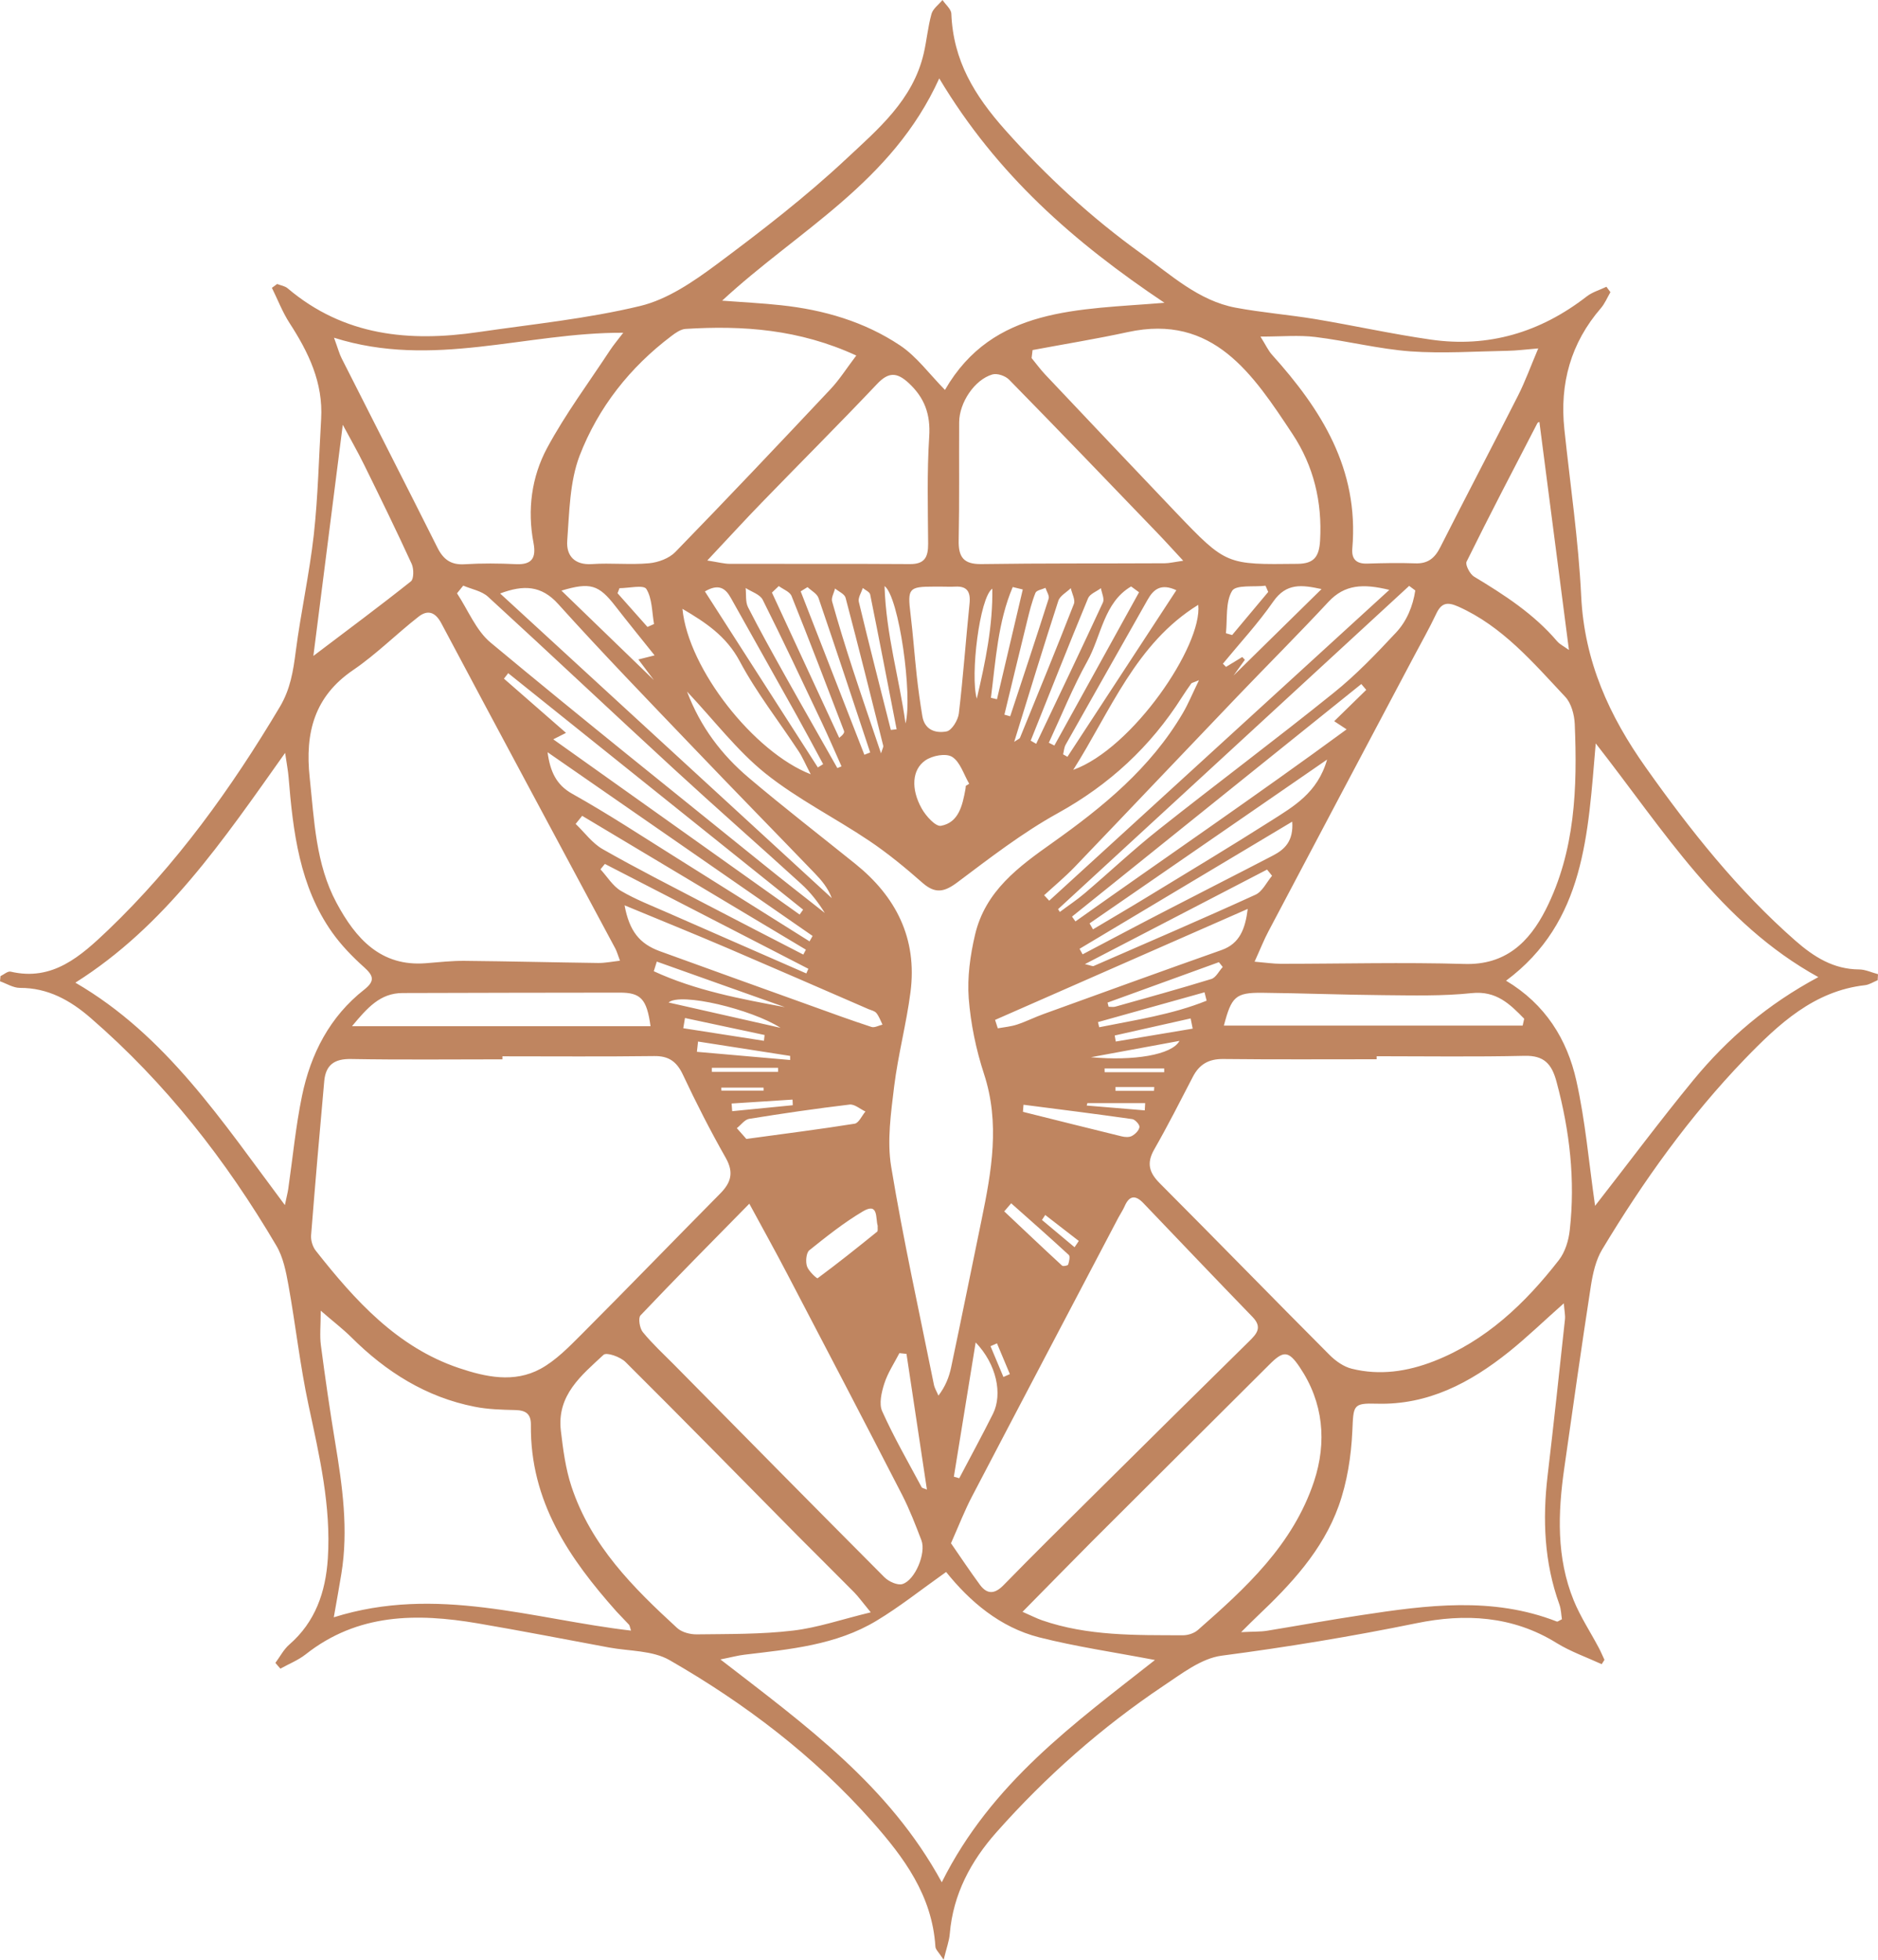 <svg xmlns="http://www.w3.org/2000/svg" width="23" height="24" viewBox="0 0 23 24" fill="none">
  <path d="M22.996 12.004C22.944 12.025 22.894 12.059 22.84 12.065C22.217 12.136 21.786 12.538 21.369 12.969C20.692 13.672 20.126 14.463 19.621 15.303C19.544 15.431 19.508 15.594 19.484 15.745C19.369 16.489 19.264 17.233 19.158 17.978C19.079 18.528 19.06 19.076 19.274 19.601C19.356 19.801 19.476 19.983 19.577 20.173C19.604 20.223 19.626 20.276 19.65 20.327C19.639 20.345 19.628 20.363 19.616 20.38C19.431 20.295 19.236 20.227 19.064 20.121C18.523 19.785 17.935 19.758 17.35 19.878C16.557 20.04 15.763 20.171 14.961 20.276C14.712 20.309 14.472 20.497 14.248 20.646C13.493 21.152 12.811 21.753 12.203 22.439C11.893 22.789 11.673 23.193 11.632 23.682C11.625 23.77 11.592 23.855 11.557 24C11.497 23.908 11.458 23.875 11.456 23.84C11.417 23.211 11.068 22.744 10.683 22.309C9.968 21.501 9.121 20.86 8.201 20.331C7.991 20.21 7.71 20.222 7.46 20.176C6.923 20.076 6.388 19.972 5.85 19.88C5.106 19.754 4.382 19.755 3.742 20.261C3.65 20.333 3.537 20.377 3.434 20.435C3.413 20.412 3.393 20.388 3.373 20.364C3.429 20.289 3.474 20.2 3.542 20.141C3.861 19.864 3.988 19.5 4.015 19.085C4.056 18.444 3.912 17.829 3.779 17.209C3.675 16.725 3.621 16.23 3.533 15.741C3.503 15.574 3.468 15.395 3.384 15.254C2.766 14.204 2.026 13.26 1.112 12.468C0.859 12.248 0.585 12.097 0.244 12.098C0.163 12.098 0.081 12.046 0 12.017C0.002 11.996 0.004 11.975 0.006 11.954C0.047 11.935 0.094 11.891 0.13 11.899C0.645 12.02 0.988 11.71 1.325 11.389C2.16 10.589 2.832 9.656 3.427 8.657C3.557 8.438 3.591 8.218 3.622 7.978C3.684 7.5 3.789 7.029 3.843 6.55C3.895 6.08 3.905 5.605 3.933 5.131C3.959 4.685 3.778 4.314 3.546 3.956C3.46 3.823 3.401 3.669 3.33 3.525C3.351 3.509 3.373 3.493 3.394 3.478C3.437 3.495 3.489 3.502 3.523 3.531C4.215 4.117 5.016 4.19 5.858 4.067C6.52 3.97 7.191 3.904 7.841 3.747C8.174 3.667 8.491 3.45 8.775 3.239C9.322 2.832 9.865 2.413 10.363 1.947C10.751 1.584 11.18 1.227 11.313 0.654C11.35 0.494 11.364 0.328 11.408 0.171C11.426 0.106 11.496 0.057 11.543 0C11.58 0.056 11.649 0.111 11.651 0.168C11.674 0.743 11.934 1.168 12.309 1.59C12.817 2.161 13.367 2.667 13.978 3.106C14.339 3.365 14.679 3.683 15.133 3.768C15.454 3.828 15.781 3.854 16.104 3.907C16.578 3.986 17.049 4.091 17.524 4.159C18.228 4.26 18.864 4.072 19.433 3.63C19.503 3.576 19.593 3.551 19.674 3.512L19.723 3.578C19.685 3.643 19.655 3.717 19.606 3.774C19.239 4.199 19.099 4.695 19.159 5.258C19.231 5.939 19.332 6.619 19.365 7.302C19.404 8.102 19.71 8.77 20.157 9.4C20.701 10.168 21.281 10.899 21.986 11.518C22.216 11.72 22.456 11.87 22.767 11.872C22.845 11.872 22.922 11.91 23 11.93C22.999 11.954 22.998 11.979 22.996 12.003V12.004ZM6.153 12.936C6.153 12.948 6.153 12.961 6.153 12.973C5.534 12.973 4.914 12.98 4.296 12.969C4.097 12.966 3.989 13.04 3.971 13.24C3.914 13.868 3.86 14.498 3.81 15.127C3.805 15.189 3.829 15.268 3.867 15.316C4.349 15.928 4.866 16.499 5.619 16.753C5.948 16.864 6.296 16.939 6.62 16.763C6.807 16.661 6.966 16.497 7.121 16.342C7.691 15.771 8.253 15.19 8.821 14.616C8.952 14.483 8.99 14.361 8.889 14.181C8.701 13.85 8.527 13.509 8.365 13.164C8.288 12.999 8.189 12.93 8.01 12.933C7.391 12.941 6.773 12.936 6.154 12.936L6.153 12.936ZM16.86 12.935V12.972C16.234 12.972 15.608 12.976 14.981 12.969C14.808 12.967 14.69 13.03 14.609 13.187C14.454 13.486 14.302 13.786 14.135 14.078C14.039 14.247 14.075 14.362 14.205 14.492C14.9 15.189 15.587 15.895 16.283 16.593C16.358 16.668 16.457 16.738 16.556 16.762C16.899 16.847 17.235 16.797 17.563 16.669C18.196 16.421 18.676 15.966 19.092 15.431C19.168 15.333 19.212 15.19 19.225 15.063C19.294 14.449 19.224 13.847 19.064 13.252C19.005 13.027 18.909 12.925 18.673 12.93C18.069 12.944 17.464 12.935 16.86 12.935L16.86 12.935ZM15.365 11.777C15.505 11.789 15.596 11.803 15.687 11.803C16.437 11.803 17.187 11.783 17.936 11.805C18.435 11.82 18.726 11.543 18.932 11.137C19.292 10.424 19.319 9.647 19.286 8.866C19.281 8.752 19.243 8.611 19.17 8.534C18.776 8.114 18.4 7.67 17.861 7.429C17.722 7.367 17.651 7.383 17.587 7.522C17.504 7.698 17.407 7.867 17.317 8.038C16.722 9.16 16.128 10.282 15.535 11.405C15.48 11.508 15.437 11.619 15.365 11.777H15.365ZM7.593 11.765C7.567 11.695 7.555 11.653 7.536 11.616C6.825 10.288 6.111 8.962 5.405 7.633C5.328 7.488 5.233 7.468 5.125 7.553C4.854 7.765 4.608 8.013 4.326 8.205C3.852 8.527 3.733 8.97 3.793 9.524C3.849 10.049 3.866 10.579 4.12 11.054C4.357 11.497 4.665 11.839 5.214 11.796C5.373 11.784 5.533 11.765 5.692 11.767C6.237 11.772 6.782 11.786 7.326 11.793C7.409 11.794 7.491 11.777 7.593 11.765ZM19.535 14.767C19.945 14.242 20.332 13.722 20.742 13.223C21.158 12.719 21.647 12.299 22.269 11.966C21.065 11.302 20.381 10.174 19.543 9.104C19.447 10.217 19.414 11.288 18.445 12.01C18.925 12.297 19.193 12.727 19.306 13.236C19.416 13.728 19.459 14.236 19.535 14.767ZM11.587 19.251C11.274 19.473 11.015 19.68 10.735 19.848C10.238 20.148 9.674 20.197 9.117 20.264C9.038 20.273 8.96 20.295 8.823 20.322C9.865 21.128 10.886 21.862 11.534 23.051C12.143 21.83 13.163 21.103 14.145 20.329C13.643 20.233 13.178 20.166 12.725 20.051C12.247 19.929 11.876 19.611 11.588 19.252L11.587 19.251ZM15.197 19.988C15.349 19.98 15.433 19.984 15.516 19.971C15.902 19.908 16.288 19.837 16.676 19.779C17.477 19.657 18.279 19.55 19.067 19.858C19.077 19.862 19.093 19.847 19.129 19.83C19.12 19.774 19.119 19.708 19.098 19.649C18.912 19.135 18.89 18.607 18.954 18.068C19.029 17.433 19.097 16.797 19.166 16.16C19.172 16.107 19.159 16.052 19.152 15.961C18.908 16.177 18.702 16.377 18.48 16.555C18.004 16.936 17.487 17.208 16.862 17.19C16.564 17.181 16.577 17.212 16.562 17.527C16.548 17.835 16.498 18.154 16.395 18.442C16.198 18.989 15.809 19.404 15.399 19.792C15.348 19.84 15.299 19.89 15.199 19.989L15.197 19.988ZM3.489 14.758C3.512 14.646 3.524 14.604 3.53 14.561C3.585 14.182 3.621 13.798 3.698 13.424C3.805 12.903 4.041 12.448 4.461 12.119C4.597 12.012 4.573 11.947 4.457 11.843C4.315 11.716 4.179 11.575 4.068 11.419C3.668 10.854 3.589 10.187 3.534 9.515C3.528 9.44 3.513 9.365 3.492 9.22C2.726 10.3 2.02 11.342 0.923 12.034C2.034 12.679 2.716 13.726 3.489 14.758ZM11.503 0.96C10.924 2.238 9.775 2.819 8.844 3.682C9.106 3.702 9.337 3.713 9.566 3.738C10.087 3.794 10.586 3.938 11.026 4.232C11.228 4.368 11.382 4.581 11.573 4.775C12.161 3.756 13.204 3.796 14.261 3.708C13.151 2.964 12.21 2.142 11.503 0.96L11.503 0.96ZM7.728 19.969C7.713 19.923 7.712 19.906 7.703 19.896C7.653 19.841 7.6 19.79 7.55 19.735C6.973 19.086 6.491 18.389 6.502 17.45C6.504 17.311 6.435 17.271 6.311 17.268C6.144 17.264 5.975 17.26 5.812 17.227C5.222 17.111 4.73 16.803 4.301 16.375C4.196 16.271 4.077 16.181 3.928 16.051C3.928 16.237 3.914 16.358 3.93 16.475C3.982 16.871 4.039 17.266 4.104 17.659C4.193 18.196 4.27 18.732 4.18 19.277C4.154 19.435 4.126 19.592 4.088 19.806C5.348 19.41 6.521 19.829 7.729 19.969H7.728ZM11.646 18.898C11.76 19.063 11.877 19.239 12.002 19.409C12.092 19.53 12.185 19.521 12.292 19.411C12.659 19.035 13.032 18.667 13.405 18.297C14.034 17.672 14.665 17.049 15.297 16.427C15.388 16.337 15.465 16.258 15.341 16.129C14.893 15.667 14.449 15.2 14.004 14.735C13.908 14.634 13.832 14.636 13.773 14.773C13.752 14.821 13.722 14.864 13.697 14.911C13.1 16.048 12.501 17.184 11.906 18.323C11.816 18.494 11.746 18.675 11.647 18.899L11.646 18.898ZM8.415 8.471C8.58 8.906 8.84 9.245 9.168 9.523C9.595 9.885 10.038 10.227 10.475 10.579C10.97 10.977 11.236 11.489 11.151 12.149C11.101 12.536 10.999 12.916 10.951 13.303C10.912 13.628 10.862 13.969 10.914 14.286C11.062 15.182 11.259 16.069 11.438 16.959C11.448 17.005 11.475 17.047 11.493 17.091C11.579 16.979 11.624 16.863 11.649 16.743C11.776 16.141 11.898 15.537 12.022 14.935C12.144 14.342 12.249 13.755 12.051 13.151C11.954 12.854 11.888 12.538 11.864 12.225C11.845 11.97 11.882 11.7 11.941 11.449C12.067 10.91 12.477 10.613 12.892 10.319C13.506 9.883 14.089 9.409 14.485 8.735C14.553 8.62 14.604 8.494 14.684 8.33C14.613 8.36 14.596 8.361 14.589 8.371C14.55 8.425 14.512 8.481 14.476 8.537C14.089 9.147 13.583 9.611 12.956 9.958C12.522 10.198 12.123 10.507 11.723 10.807C11.565 10.925 11.455 10.947 11.302 10.815C11.092 10.63 10.874 10.45 10.643 10.295C10.223 10.013 9.765 9.785 9.371 9.469C9.026 9.191 8.748 8.824 8.416 8.471H8.415ZM10.664 19.745C10.56 19.619 10.514 19.554 10.46 19.499C10.231 19.267 9.999 19.039 9.77 18.808C9.068 18.098 8.369 17.384 7.661 16.68C7.597 16.616 7.429 16.557 7.391 16.592C7.124 16.841 6.817 17.084 6.869 17.522C6.896 17.752 6.927 17.988 6.999 18.205C7.239 18.93 7.756 19.444 8.292 19.936C8.35 19.99 8.453 20.016 8.534 20.015C8.927 20.01 9.321 20.015 9.71 19.969C10.013 19.934 10.308 19.831 10.665 19.745H10.664ZM9.176 14.742C8.707 15.219 8.271 15.659 7.844 16.109C7.814 16.14 7.834 16.268 7.873 16.314C7.99 16.457 8.127 16.583 8.257 16.714C9.114 17.583 9.971 18.452 10.833 19.317C10.886 19.369 10.991 19.417 11.052 19.399C11.208 19.351 11.344 19.019 11.285 18.864C11.213 18.676 11.14 18.486 11.049 18.308C10.584 17.404 10.114 16.504 9.643 15.604C9.496 15.322 9.341 15.044 9.177 14.741L9.176 14.742ZM10.487 4.354C9.789 4.032 9.098 3.984 8.396 4.028C8.337 4.032 8.275 4.075 8.224 4.114C7.717 4.496 7.327 4.988 7.098 5.582C6.977 5.9 6.973 6.271 6.947 6.62C6.933 6.806 7.037 6.922 7.25 6.908C7.482 6.892 7.716 6.919 7.948 6.898C8.06 6.888 8.194 6.839 8.271 6.76C8.912 6.101 9.543 5.434 10.173 4.764C10.282 4.648 10.369 4.509 10.487 4.354ZM12.523 19.739C12.633 19.787 12.695 19.819 12.76 19.842C13.323 20.037 13.906 20.024 14.489 20.026C14.55 20.026 14.624 20.002 14.67 19.962C15.255 19.449 15.834 18.921 16.093 18.142C16.252 17.66 16.209 17.174 15.917 16.742C15.778 16.535 15.715 16.541 15.543 16.714C14.82 17.435 14.097 18.154 13.374 18.876C13.099 19.152 12.827 19.431 12.523 19.739ZM12.646 4.287C12.642 4.319 12.638 4.352 12.634 4.385C12.689 4.452 12.74 4.522 12.799 4.585C13.333 5.15 13.866 5.714 14.402 6.276C15.019 6.922 15.021 6.915 15.892 6.905C16.095 6.903 16.155 6.815 16.167 6.623C16.195 6.147 16.088 5.706 15.83 5.316C15.345 4.583 14.859 3.839 13.812 4.067C13.425 4.151 13.035 4.214 12.646 4.287V4.287ZM4.091 4.137C4.14 4.27 4.156 4.335 4.186 4.392C4.577 5.166 4.972 5.938 5.36 6.712C5.433 6.856 5.528 6.92 5.69 6.91C5.9 6.897 6.112 6.899 6.322 6.909C6.513 6.917 6.569 6.834 6.534 6.649C6.456 6.242 6.511 5.839 6.7 5.487C6.925 5.069 7.21 4.687 7.47 4.291C7.512 4.227 7.561 4.169 7.633 4.075C6.436 4.07 5.303 4.519 4.091 4.136L4.091 4.137ZM15.437 4.122C15.504 4.229 15.533 4.294 15.578 4.344C16.18 5.013 16.645 5.741 16.562 6.715C16.55 6.849 16.613 6.906 16.744 6.902C16.94 6.896 17.137 6.892 17.333 6.899C17.486 6.905 17.572 6.836 17.64 6.7C17.954 6.079 18.278 5.464 18.592 4.844C18.68 4.67 18.747 4.484 18.839 4.267C18.681 4.28 18.574 4.294 18.466 4.296C18.069 4.303 17.67 4.331 17.275 4.303C16.885 4.274 16.5 4.175 16.11 4.127C15.907 4.102 15.699 4.122 15.438 4.122H15.437ZM14.491 6.867C14.359 6.725 14.264 6.619 14.166 6.518C13.566 5.894 12.966 5.269 12.36 4.651C12.314 4.603 12.212 4.568 12.153 4.586C11.935 4.65 11.749 4.931 11.747 5.169C11.744 5.651 11.751 6.133 11.741 6.615C11.736 6.827 11.805 6.91 12.017 6.908C12.766 6.897 13.515 6.902 14.265 6.898C14.319 6.898 14.373 6.884 14.491 6.867V6.867ZM8.662 6.864C8.801 6.886 8.87 6.905 8.939 6.905C9.675 6.907 10.41 6.903 11.145 6.908C11.323 6.909 11.368 6.825 11.367 6.658C11.364 6.221 11.352 5.783 11.38 5.348C11.398 5.072 11.322 4.869 11.127 4.689C10.985 4.559 10.883 4.553 10.742 4.702C10.278 5.192 9.801 5.668 9.332 6.152C9.122 6.368 8.919 6.591 8.662 6.864ZM3.839 8.032C4.257 7.715 4.65 7.424 5.033 7.119C5.069 7.09 5.069 6.965 5.042 6.906C4.855 6.498 4.658 6.095 4.46 5.693C4.378 5.526 4.285 5.365 4.198 5.202C4.077 6.158 3.959 7.086 3.838 8.032H3.839ZM18.853 5.167C18.853 5.167 18.833 5.172 18.828 5.183C18.536 5.747 18.242 6.309 17.961 6.879C17.943 6.916 18.002 7.031 18.052 7.061C18.422 7.284 18.784 7.517 19.071 7.854C19.102 7.89 19.147 7.911 19.215 7.96C19.091 7.005 18.972 6.087 18.853 5.167ZM18.648 12.56L18.667 12.476C18.491 12.295 18.325 12.131 18.025 12.162C17.666 12.2 17.301 12.19 16.94 12.187C16.446 12.183 15.952 12.163 15.459 12.158C15.132 12.155 15.082 12.204 14.989 12.56H18.649H18.648ZM7.967 12.566C7.921 12.233 7.847 12.156 7.591 12.156C6.705 12.156 5.819 12.159 4.932 12.161C4.656 12.161 4.5 12.341 4.311 12.567H7.966L7.967 12.566ZM5.674 7.171C5.648 7.202 5.623 7.234 5.597 7.266C5.732 7.47 5.83 7.721 6.008 7.869C7.106 8.783 8.221 9.673 9.332 10.571C9.586 10.777 9.844 10.977 10.101 11.18C10.018 11.045 9.923 10.925 9.812 10.824C9.294 10.352 8.767 9.89 8.251 9.415C7.491 8.716 6.739 8.006 5.977 7.308C5.898 7.236 5.776 7.216 5.674 7.172V7.171ZM12.788 10.964C12.809 10.986 12.829 11.008 12.85 11.03C14.225 9.773 15.6 8.516 17.015 7.224C16.692 7.145 16.468 7.158 16.27 7.37C15.908 7.759 15.532 8.135 15.164 8.519C14.494 9.219 13.828 9.922 13.158 10.621C13.041 10.742 12.911 10.85 12.787 10.964H12.788ZM12.959 11.135C12.966 11.146 12.973 11.156 12.98 11.168C13.082 11.091 13.189 11.021 13.286 10.938C13.589 10.68 13.88 10.405 14.191 10.159C14.901 9.596 15.627 9.054 16.332 8.486C16.607 8.266 16.854 8.007 17.096 7.748C17.228 7.608 17.304 7.424 17.333 7.231L17.258 7.175C15.825 8.495 14.392 9.815 12.958 11.134L12.959 11.135ZM6.125 7.268C7.479 8.512 8.833 9.755 10.187 10.999C10.14 10.873 10.061 10.78 9.976 10.692C9.484 10.181 8.987 9.674 8.497 9.161C7.939 8.578 7.378 7.998 6.837 7.398C6.63 7.167 6.41 7.161 6.125 7.268H6.125ZM11.523 7.184C11.494 7.184 11.466 7.184 11.436 7.184C11.13 7.184 11.113 7.206 11.151 7.517C11.182 7.771 11.2 8.026 11.228 8.28C11.246 8.443 11.269 8.607 11.296 8.77C11.325 8.946 11.467 8.982 11.594 8.957C11.657 8.944 11.733 8.819 11.743 8.738C11.796 8.291 11.828 7.84 11.874 7.392C11.889 7.247 11.844 7.176 11.699 7.184C11.641 7.187 11.582 7.184 11.524 7.184L11.523 7.184ZM7.649 11.087C7.708 11.403 7.832 11.557 8.079 11.648C8.696 11.872 9.313 12.094 9.931 12.316C10.177 12.405 10.424 12.495 10.672 12.576C10.711 12.589 10.762 12.558 10.808 12.548C10.784 12.5 10.766 12.446 10.733 12.406C10.712 12.38 10.669 12.372 10.636 12.358C10.06 12.108 9.485 11.857 8.908 11.61C8.501 11.436 8.09 11.27 7.649 11.087ZM16.733 8.449L16.672 8.377C15.491 9.326 14.31 10.276 13.129 11.225C13.143 11.245 13.157 11.265 13.171 11.284C14.27 10.503 15.384 9.745 16.492 8.932C16.403 8.873 16.368 8.85 16.34 8.832C16.48 8.695 16.607 8.572 16.733 8.448V8.449ZM13.144 9.428C13.872 9.166 14.729 7.904 14.675 7.407C13.91 7.878 13.599 8.711 13.144 9.428ZM12.187 12.491C12.198 12.525 12.209 12.559 12.22 12.593C12.299 12.579 12.38 12.572 12.456 12.547C12.566 12.511 12.672 12.457 12.781 12.418C13.508 12.155 14.234 11.891 14.962 11.634C15.184 11.555 15.251 11.373 15.281 11.131C14.249 11.584 13.218 12.037 12.187 12.49L12.187 12.491ZM9.929 9.482C9.861 9.352 9.828 9.271 9.78 9.199C9.539 8.832 9.265 8.484 9.059 8.097C8.892 7.785 8.637 7.621 8.358 7.456C8.429 8.195 9.238 9.214 9.929 9.482V9.482ZM6.776 9.054C7.796 9.78 8.795 10.491 9.793 11.2C9.807 11.18 9.822 11.16 9.836 11.14C8.632 10.175 7.428 9.21 6.224 8.244C6.206 8.267 6.189 8.289 6.172 8.311C6.422 8.53 6.672 8.748 6.932 8.975C6.871 9.005 6.837 9.023 6.776 9.054ZM9.914 11.529C9.927 11.506 9.939 11.484 9.952 11.462C8.87 10.712 7.788 9.962 6.706 9.212C6.738 9.448 6.812 9.612 7.01 9.722C7.443 9.964 7.86 10.239 8.282 10.503C8.826 10.844 9.37 11.187 9.914 11.528L9.914 11.529ZM16.253 9.302C15.259 9.987 14.301 10.648 13.344 11.308C13.358 11.332 13.372 11.357 13.386 11.381C13.614 11.245 13.844 11.111 14.071 10.972C14.57 10.668 15.072 10.366 15.566 10.052C15.842 9.876 16.136 9.711 16.253 9.302ZM7.13 9.991C7.103 10.024 7.077 10.057 7.05 10.09C7.16 10.195 7.254 10.327 7.381 10.399C7.8 10.638 8.231 10.856 8.659 11.08C9.051 11.285 9.445 11.487 9.838 11.69L9.87 11.63C8.956 11.084 8.043 10.537 7.13 9.991ZM13.221 11.619C13.234 11.642 13.246 11.665 13.259 11.687C13.613 11.501 13.966 11.313 14.322 11.13C14.744 10.911 15.168 10.697 15.59 10.477C15.735 10.402 15.843 10.299 15.826 10.062C14.935 10.594 14.079 11.106 13.222 11.619H13.221ZM8.076 8.394C8.073 8.397 8.069 8.401 8.065 8.404C7.987 8.301 7.909 8.197 7.818 8.076C7.892 8.057 7.942 8.045 8.017 8.026C7.846 7.812 7.688 7.618 7.535 7.421C7.333 7.161 7.23 7.127 6.876 7.233C7.284 7.627 7.68 8.011 8.076 8.394ZM15.008 8.411C15.001 8.405 14.994 8.398 14.987 8.391C15.38 8.005 15.773 7.619 16.185 7.214C15.944 7.162 15.754 7.136 15.593 7.368C15.407 7.636 15.184 7.876 14.977 8.128C14.99 8.142 15.003 8.154 15.015 8.167C15.082 8.127 15.148 8.087 15.214 8.046C15.225 8.057 15.235 8.069 15.246 8.08L15.008 8.411H15.008ZM11.828 9.624C11.841 9.615 11.855 9.607 11.87 9.598C11.803 9.484 11.759 9.33 11.661 9.269C11.584 9.221 11.419 9.253 11.333 9.312C11.169 9.424 11.154 9.662 11.288 9.901C11.339 9.993 11.459 10.126 11.525 10.113C11.741 10.073 11.787 9.864 11.823 9.669C11.826 9.654 11.827 9.639 11.828 9.624H11.828ZM11.101 16.58C11.072 16.577 11.043 16.574 11.015 16.571C10.951 16.695 10.872 16.813 10.83 16.944C10.796 17.05 10.763 17.192 10.804 17.282C10.947 17.601 11.122 17.904 11.287 18.212C11.293 18.225 11.319 18.227 11.352 18.242C11.267 17.677 11.184 17.129 11.102 16.581L11.101 16.58ZM11.949 16.44C11.854 17.024 11.768 17.554 11.682 18.084C11.703 18.09 11.726 18.097 11.748 18.103C11.886 17.84 12.028 17.58 12.161 17.314C12.281 17.073 12.205 16.706 11.949 16.44H11.949ZM13.02 9.238C13.037 9.248 13.055 9.258 13.073 9.268C13.514 8.592 13.957 7.916 14.407 7.228C14.219 7.141 14.127 7.216 14.054 7.346C13.72 7.938 13.384 8.528 13.051 9.12C13.032 9.154 13.03 9.198 13.02 9.238ZM10.017 9.398C10.038 9.385 10.06 9.371 10.081 9.358C9.974 9.159 9.868 8.96 9.758 8.763C9.49 8.282 9.219 7.802 8.95 7.321C8.884 7.202 8.799 7.145 8.633 7.243C9.098 7.968 9.557 8.683 10.016 9.398H10.017ZM7.408 10.58C7.39 10.602 7.372 10.624 7.354 10.646C7.436 10.735 7.504 10.85 7.603 10.909C7.785 11.016 7.985 11.093 8.178 11.178C8.744 11.427 9.309 11.673 9.875 11.921C9.883 11.902 9.892 11.883 9.9 11.864C9.07 11.436 8.239 11.008 7.408 10.58ZM10.749 15.011C10.721 14.92 10.762 14.719 10.566 14.836C10.335 14.973 10.122 15.143 9.911 15.312C9.874 15.343 9.864 15.449 9.883 15.507C9.902 15.567 10.005 15.66 10.013 15.654C10.261 15.471 10.502 15.278 10.742 15.084C10.754 15.074 10.747 15.041 10.749 15.01L10.749 15.011ZM9.14 13.948C9.62 13.882 10.045 13.829 10.468 13.761C10.518 13.752 10.555 13.664 10.599 13.612C10.534 13.582 10.465 13.519 10.404 13.527C9.993 13.576 9.583 13.636 9.174 13.702C9.12 13.711 9.074 13.777 9.024 13.816C9.072 13.87 9.12 13.924 9.14 13.947V13.948ZM15.579 10.725C15.559 10.7 15.538 10.674 15.518 10.649C14.79 11.027 14.062 11.405 13.287 11.807C13.365 11.825 13.382 11.835 13.392 11.831C14.054 11.542 14.719 11.257 15.376 10.957C15.46 10.919 15.512 10.805 15.579 10.725V10.725ZM10.255 9.406C10.272 9.399 10.289 9.392 10.306 9.385C10.225 9.203 10.146 9.02 10.061 8.84C9.824 8.34 9.589 7.839 9.341 7.345C9.307 7.278 9.204 7.248 9.132 7.201C9.14 7.28 9.128 7.37 9.161 7.436C9.303 7.715 9.456 7.989 9.608 8.262C9.822 8.645 10.04 9.025 10.255 9.406ZM13.95 7.253C13.918 7.23 13.885 7.206 13.853 7.182C13.518 7.377 13.488 7.791 13.316 8.099C13.138 8.419 13 8.763 12.845 9.096C12.868 9.108 12.89 9.119 12.913 9.13C13.259 8.504 13.605 7.879 13.95 7.253H13.95ZM9.538 7.177C9.51 7.203 9.482 7.23 9.454 7.257C9.729 7.85 10.004 8.443 10.278 9.036C10.332 8.994 10.343 8.969 10.337 8.952C10.126 8.4 9.915 7.848 9.695 7.301C9.674 7.246 9.592 7.218 9.538 7.177ZM9.89 7.19C9.862 7.208 9.833 7.225 9.806 7.242C10.066 7.909 10.326 8.576 10.586 9.243C10.61 9.234 10.634 9.225 10.657 9.215C10.448 8.585 10.24 7.953 10.025 7.325C10.007 7.27 9.936 7.234 9.89 7.19V7.19ZM12.623 9.07C12.646 9.083 12.668 9.096 12.69 9.109C12.964 8.532 13.24 7.957 13.508 7.377C13.528 7.333 13.493 7.262 13.483 7.203C13.43 7.244 13.349 7.272 13.326 7.326C13.086 7.905 12.856 8.488 12.623 9.07H12.623ZM12.421 9.085C12.469 9.052 12.487 9.047 12.492 9.035C12.714 8.49 12.938 7.945 13.152 7.396C13.172 7.346 13.128 7.268 13.114 7.203C13.061 7.255 12.981 7.296 12.961 7.359C12.779 7.919 12.607 8.484 12.421 9.085ZM10.79 9.226C10.807 9.17 10.821 9.149 10.817 9.132C10.666 8.528 10.515 7.923 10.356 7.321C10.344 7.274 10.272 7.245 10.227 7.207C10.214 7.261 10.178 7.32 10.191 7.366C10.268 7.641 10.352 7.913 10.44 8.184C10.55 8.522 10.666 8.858 10.79 9.226ZM12.535 13.529C12.533 13.558 12.53 13.586 12.528 13.616C12.931 13.716 13.333 13.818 13.736 13.916C13.777 13.926 13.829 13.93 13.863 13.911C13.904 13.889 13.95 13.843 13.955 13.802C13.959 13.773 13.902 13.71 13.867 13.705C13.424 13.642 12.979 13.586 12.535 13.529H12.535ZM12.301 8.752C12.325 8.758 12.348 8.765 12.372 8.772C12.53 8.292 12.69 7.812 12.843 7.331C12.854 7.295 12.818 7.244 12.804 7.199C12.761 7.219 12.694 7.228 12.681 7.261C12.637 7.371 12.608 7.488 12.58 7.603C12.485 7.986 12.394 8.369 12.301 8.752ZM10.91 8.939C10.934 8.937 10.957 8.933 10.981 8.931C10.874 8.38 10.768 7.83 10.657 7.28C10.65 7.248 10.598 7.227 10.567 7.201C10.549 7.257 10.506 7.321 10.518 7.37C10.644 7.895 10.778 8.416 10.91 8.939ZM10.833 7.177C10.852 7.776 11.015 8.312 11.09 8.86C11.178 8.525 11.012 7.309 10.833 7.177ZM12.135 8.545L12.21 8.563C12.315 8.115 12.42 7.668 12.526 7.219L12.403 7.189C12.221 7.617 12.195 8.085 12.136 8.545H12.135ZM9.613 12.334C9.09 12.149 8.567 11.962 8.044 11.776C8.032 11.816 8.019 11.855 8.007 11.894C8.515 12.129 9.064 12.232 9.613 12.334ZM15.532 7.249C15.521 7.224 15.51 7.198 15.499 7.173C15.357 7.191 15.136 7.158 15.089 7.237C15.007 7.374 15.033 7.579 15.014 7.755C15.039 7.763 15.064 7.77 15.09 7.777C15.237 7.601 15.384 7.425 15.532 7.249ZM13.564 12.278C13.568 12.295 13.572 12.312 13.577 12.329C13.604 12.329 13.634 12.335 13.659 12.328C14.053 12.217 14.446 12.109 14.836 11.989C14.892 11.971 14.929 11.892 14.975 11.842C14.959 11.822 14.943 11.803 14.928 11.783C14.473 11.948 14.018 12.113 13.564 12.278ZM12.153 7.209C11.996 7.317 11.881 8.276 11.963 8.556C12.07 8.099 12.16 7.662 12.153 7.209ZM12.384 14.736L12.299 14.835C12.535 15.057 12.77 15.281 13.008 15.5C13.021 15.511 13.078 15.499 13.082 15.486C13.094 15.449 13.108 15.386 13.09 15.369C12.858 15.155 12.621 14.946 12.384 14.736V14.736ZM9.559 12.587C9.202 12.358 8.332 12.15 8.188 12.277C8.645 12.38 9.102 12.483 9.559 12.587ZM14.778 12.256C14.77 12.221 14.76 12.187 14.752 12.152C14.317 12.274 13.882 12.395 13.447 12.517C13.452 12.538 13.457 12.559 13.462 12.58C13.905 12.491 14.355 12.425 14.777 12.255L14.778 12.256ZM7.929 7.678C7.956 7.666 7.983 7.654 8.01 7.642C7.984 7.495 7.988 7.329 7.916 7.213C7.883 7.159 7.701 7.203 7.587 7.203C7.579 7.224 7.571 7.245 7.563 7.265C7.685 7.402 7.807 7.54 7.929 7.677V7.678ZM9.356 12.747C9.359 12.723 9.361 12.699 9.364 12.675C9.039 12.606 8.714 12.537 8.389 12.467C8.382 12.509 8.375 12.55 8.368 12.592C8.697 12.643 9.027 12.694 9.356 12.746V12.747ZM9.677 12.981C9.677 12.964 9.677 12.947 9.677 12.931C9.301 12.872 8.925 12.814 8.549 12.755L8.535 12.881C8.916 12.914 9.296 12.947 9.677 12.981ZM14.607 12.597C14.599 12.555 14.59 12.514 14.582 12.472C14.271 12.542 13.962 12.612 13.652 12.681C13.656 12.706 13.661 12.731 13.665 12.755C13.979 12.702 14.293 12.649 14.607 12.597V12.597ZM13.361 12.947C13.882 12.995 14.353 12.919 14.445 12.747C14.086 12.813 13.756 12.874 13.361 12.947ZM13.317 13.509C13.314 13.519 13.312 13.529 13.309 13.539C13.546 13.559 13.783 13.578 14.02 13.598C14.022 13.568 14.023 13.539 14.025 13.509H13.316L13.317 13.509ZM9.709 13.535C9.708 13.512 9.708 13.489 9.706 13.466C9.458 13.482 9.209 13.498 8.96 13.514L8.967 13.608C9.214 13.584 9.462 13.559 9.709 13.535ZM8.718 13.077C8.718 13.094 8.718 13.11 8.718 13.126H9.529C9.529 13.11 9.529 13.094 9.529 13.077H8.718ZM14.258 13.131C14.258 13.116 14.258 13.1 14.258 13.085H13.528C13.528 13.101 13.529 13.116 13.529 13.131H14.258ZM9.352 13.356C9.352 13.343 9.351 13.331 9.351 13.319H8.834C8.834 13.331 8.835 13.343 8.835 13.356H9.352ZM13.16 15.274C13.178 15.249 13.195 15.223 13.212 15.197C13.075 15.091 12.938 14.985 12.801 14.879C12.787 14.899 12.774 14.92 12.761 14.94C12.894 15.051 13.027 15.163 13.16 15.274V15.274ZM14.133 13.359C14.134 13.343 14.135 13.327 14.136 13.312H13.661C13.661 13.327 13.661 13.343 13.661 13.359H14.133ZM12.289 16.863C12.316 16.852 12.342 16.84 12.368 16.828C12.316 16.703 12.263 16.577 12.21 16.451L12.131 16.486C12.184 16.612 12.237 16.738 12.289 16.863Z" fill="#BF8560"/>
</svg>